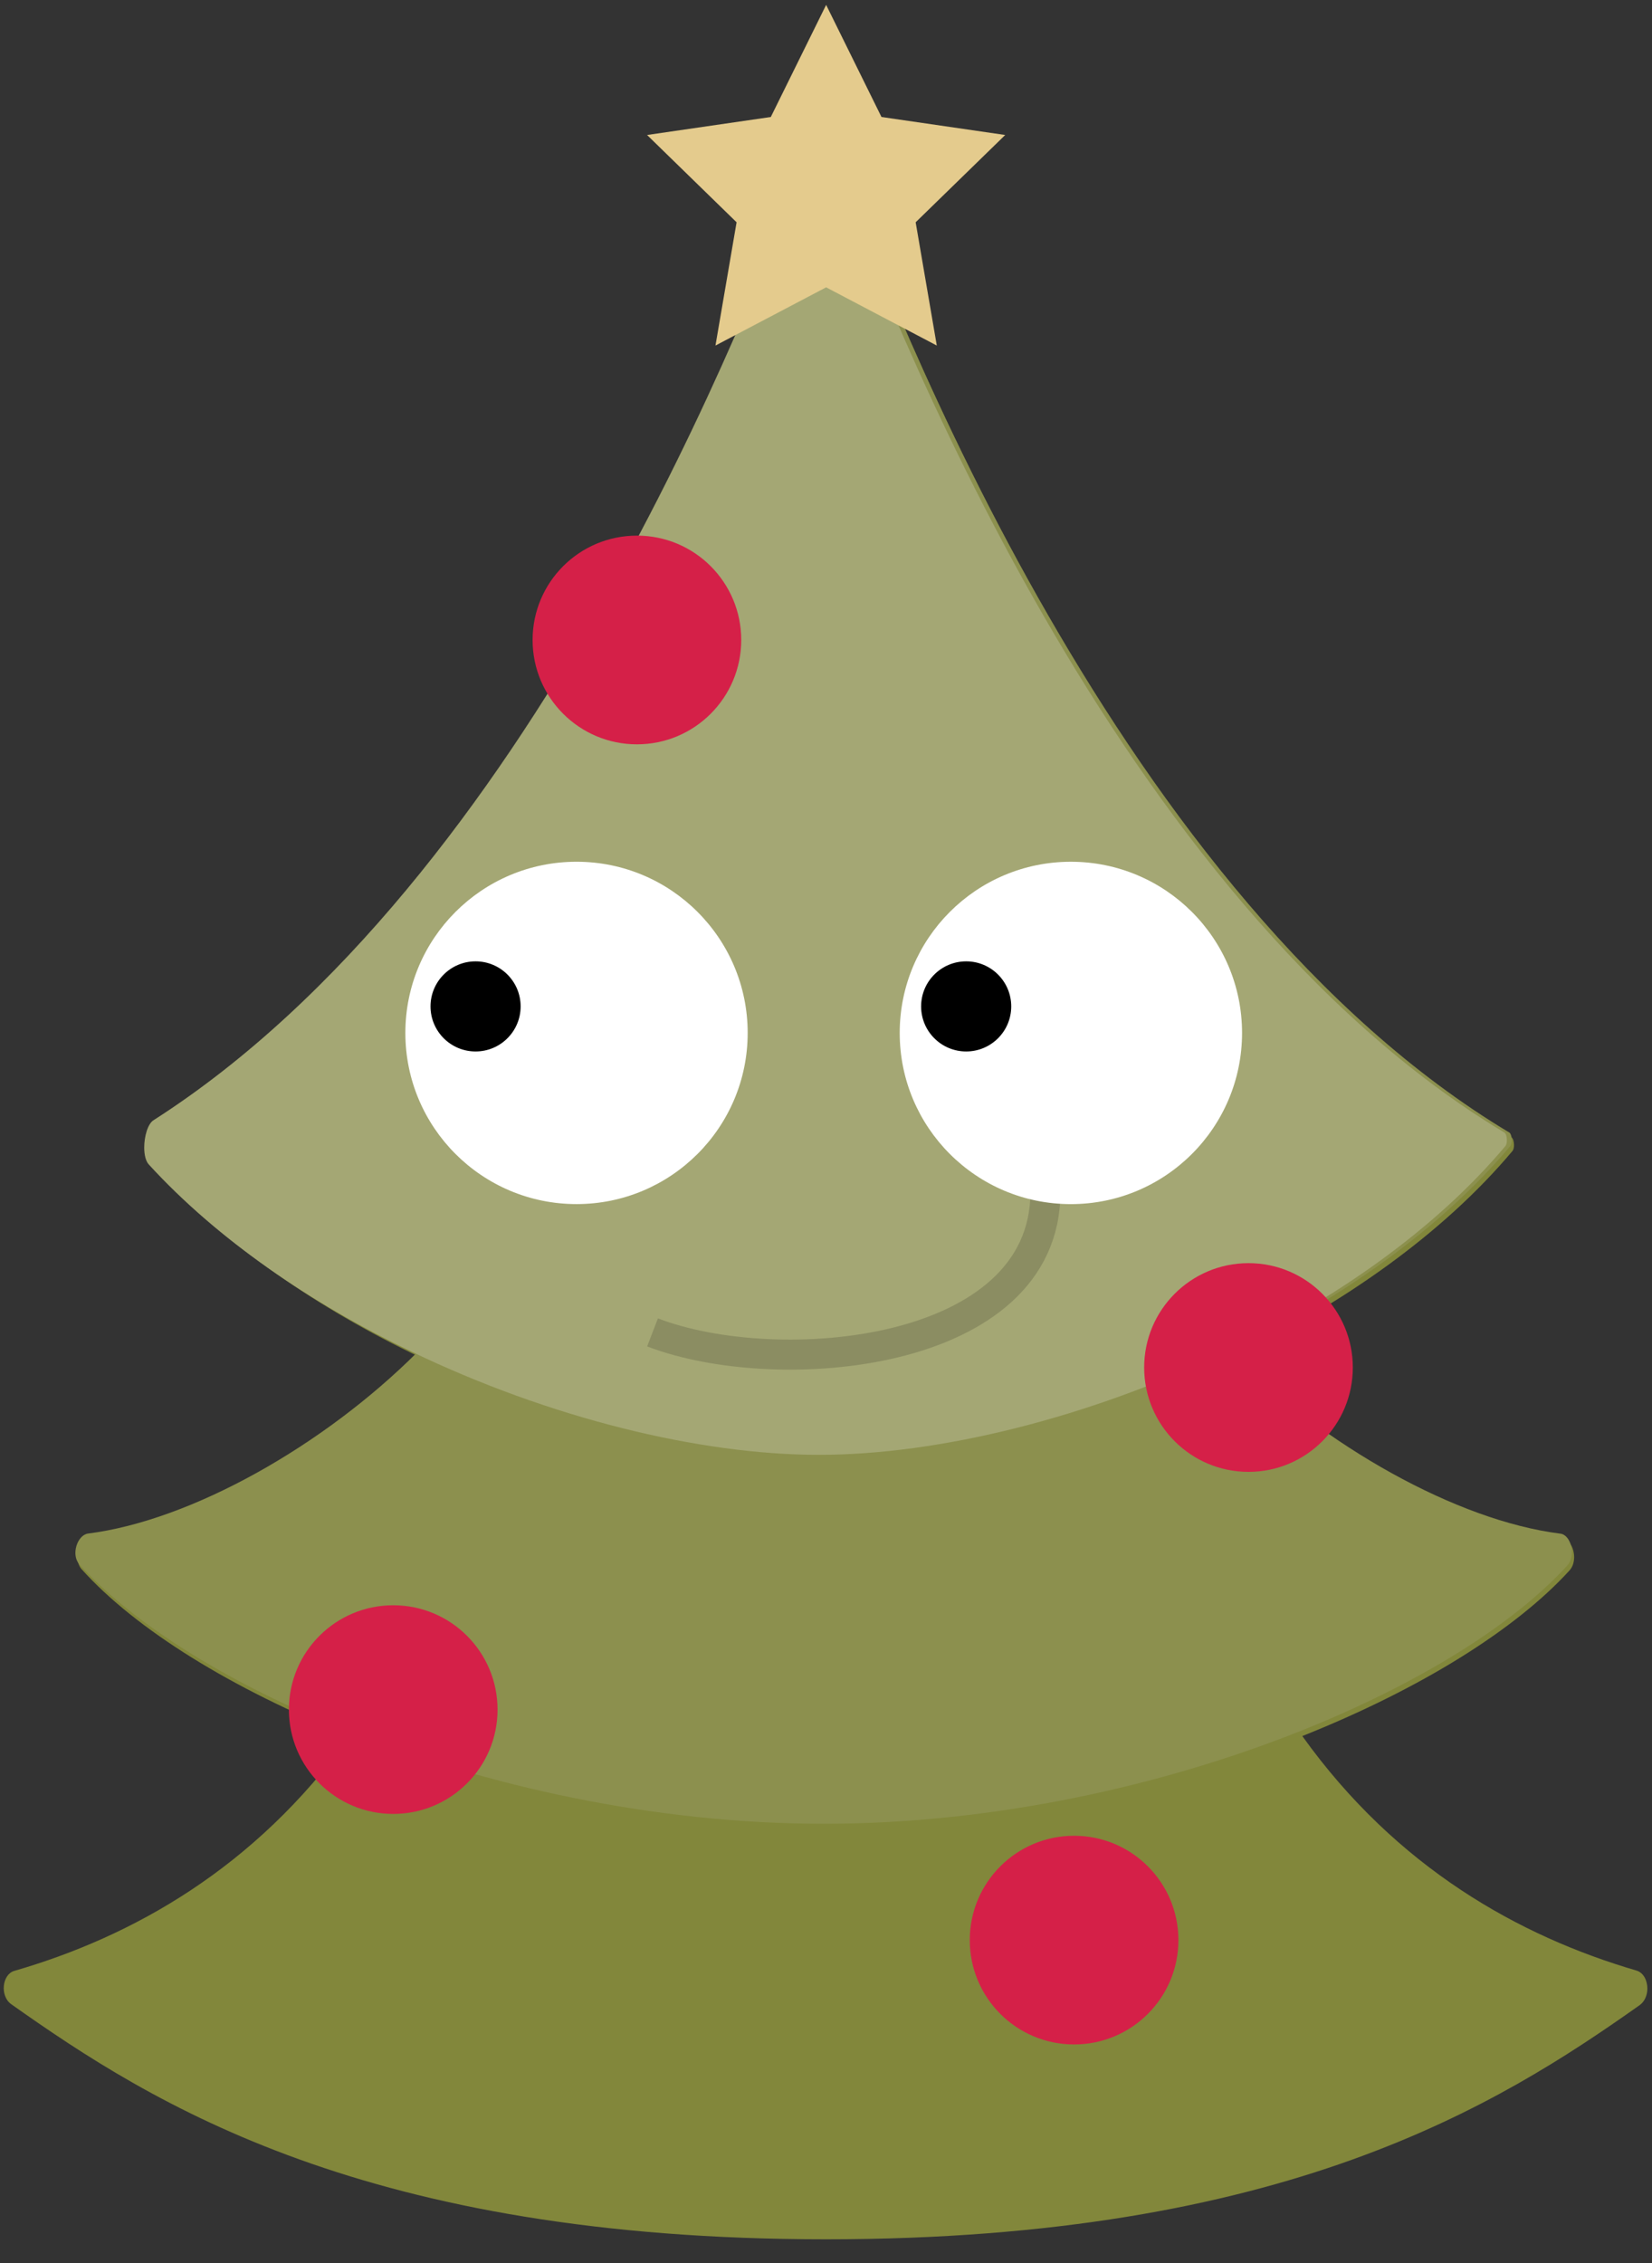 <?xml version="1.0" encoding="UTF-8" standalone="no"?>
<svg width="165px" height="226px" viewBox="0 0 165 226" version="1.1" xmlns="http://www.w3.org/2000/svg" xmlns:xlink="http://www.w3.org/1999/xlink" xmlns:sketch="http://www.bohemiancoding.com/sketch/ns">
    <rect x="0" y="0" width="165" height="226" fill="#333333" stroke="none"/>
    <!-- Generator: Sketch 3.2.1 (9977) - http://www.bohemiancoding.com/sketch -->
    <title>christmas-tree</title>
    <desc>Created with Sketch.</desc>
    <defs></defs>
    <g id="Page-1" stroke="none" stroke-width="1" fill="none" fill-rule="evenodd" sketch:type="MSPage">
        <g id="tree" sketch:type="MSLayerGroup" transform="translate(0, 14)">
            <path d="M164.537,184.603 C164.529,185.237 164.278,185.878 163.747,186.25 C149.602,196.246 128.317,209.617 82.507,209.617 C36.532,209.617 15.269,196.148 1.124,186.142 C-0.033,185.324 0.209,183.171 1.424,182.814 C13.204,179.408 25.477,172.558 34.921,159.398 L34.942,159.359 C23.101,154.652 13.521,148.67 8.147,142.698 C7.29,141.743 7.946,139.774 9.016,139.63 C19.35,138.317 32.568,130.851 41.915,121.511 C31.815,116.677 22.445,110.29 15.567,102.765 C14.757,101.876 15.113,98.945 16.04,98.355 C53.61,74.332 75.599,17.716 81.736,1.091 C81.884,0.691 82.198,0.488 82.51,0.486 C82.824,0.483 83.138,0.681 83.287,1.082 C89.53,17.977 112.174,76.318 150.97,99.582 C151.123,99.676 151.212,100.005 151.217,100.324 C151.22,100.564 151.176,100.798 151.076,100.922 C144.091,109.248 134.026,116.281 123.104,121.512 C132.473,130.871 145.731,138.348 156.083,139.641 C156.76,139.729 157.225,140.623 157.222,141.511 C157.221,141.99 157.082,142.467 156.769,142.815 C151.367,148.748 141.842,154.671 130.082,159.361 L130.1,159.4 C139.497,172.504 151.704,179.343 163.437,182.777 C164.154,182.982 164.547,183.787 164.537,184.603 L164.537,184.603 Z" id="Path" fill="#82873B" sketch:type="MSShapeGroup"></path>
            <path d="M155.861,139.153 C145.509,137.86 132.252,130.383 122.882,121.023 C133.804,115.794 143.868,108.761 150.854,100.435 C151.085,100.146 151.017,99.259 150.748,99.095 C111.952,75.831 89.309,17.49 83.065,0.595 C82.919,0.206 82.62,0.009 82.316,0 C81.994,-0.01 81.666,0.192 81.513,0.604 C75.375,17.227 53.387,73.842 15.817,97.868 C14.89,98.458 14.535,101.389 15.344,102.276 C22.222,109.803 31.592,116.19 41.692,121.022 C32.344,130.363 19.127,137.83 8.793,139.142 C7.723,139.287 7.066,141.253 7.924,142.21 C13.298,148.183 22.878,154.165 34.719,158.872 C48.526,164.36 65.408,168.124 82.283,168.124 L82.293,168.124 C99.167,168.124 116.052,164.36 129.86,158.872 C141.62,154.183 151.144,148.259 156.547,142.323 C157.443,141.334 156.902,139.287 155.861,139.153 L155.861,139.153 Z" id="Path" fill="#8C904E" sketch:type="MSShapeGroup"></path>
            <path d="M150.259,99.096 C111.463,75.832 88.82,17.491 82.576,0.596 C82.43,0.201 82.123,0.004 81.814,5.79746228e-05 C81.496,-0.004 81.175,0.199 81.024,0.605 C74.886,17.23 52.898,73.845 15.328,97.869 C14.755,98.234 14.4,99.495 14.404,100.614 C14.408,101.304 14.547,101.94 14.855,102.279 C21.733,109.803 31.103,116.19 41.203,121.024 C54.798,127.545 69.744,131.28 81.794,131.28 C93.855,131.28 108.8,127.546 122.394,121.024 C133.316,115.794 143.38,108.76 150.366,100.435 C150.597,100.147 150.529,99.26 150.259,99.096 L150.259,99.096 Z" id="Path" fill="#A4A774" sketch:type="MSShapeGroup"></path>
        </g>
        <g id="ornaments" sketch:type="MSLayerGroup" transform="translate(28, 53)" fill="#D52048">
            <path d="M21.695,117.722 C21.695,123.475 17.032,128.139 11.276,128.139 C5.521,128.139 0.855,123.475 0.855,117.722 C0.855,111.964 5.521,107.302 11.276,107.302 C17.032,107.302 21.695,111.964 21.695,117.722 L21.695,117.722 Z M35.616,0.487 C29.862,0.487 25.195,5.151 25.195,10.907 C25.195,16.665 29.862,21.329 35.616,21.329 C41.37,21.329 46.034,16.665 46.034,10.907 C46.034,5.151 41.37,0.487 35.616,0.487 L35.616,0.487 Z M79.279,130.32 C73.525,130.32 68.858,134.986 68.858,140.74 C68.858,146.496 73.525,151.16 79.279,151.16 C85.035,151.16 89.698,146.496 89.698,140.74 C89.698,134.986 85.035,130.32 79.279,130.32 L79.279,130.32 Z M96.7,73.139 C90.944,73.139 86.278,77.805 86.278,83.559 C86.278,89.315 90.944,93.981 96.7,93.981 C102.454,93.981 107.118,89.315 107.118,83.559 C107.118,77.805 102.454,73.139 96.7,73.139 L96.7,73.139 Z M24.701,186.479 L24.695,186.479 L24.695,186.486 L24.701,186.486 L24.701,186.479 L24.701,186.479 Z" id="Shape" sketch:type="MSShapeGroup"></path>
        </g>
        <g id="eyes" sketch:type="MSLayerGroup" transform="translate(148.5, 110.75) rotate(-90) translate(-148.5, -110.75) translate(123, 2.25)">
            <path d="M28.705,36.685 C28.705,53.215 1.949,55.485 -10.534,50.682" id="Path-15" stroke-opacity="0.154" stroke="#000000" stroke-width="3" sketch:type="MSShapeGroup" transform="translate(9.085, 44.793) rotate(-270) translate(-9.085, -44.793) "></path>
            <path d="M50.195,66.957 C50.195,76.395 42.542,84.055 33.099,84.055 C23.661,84.055 16.005,76.395 16.005,66.957 C16.005,57.516 23.661,49.862 33.099,49.862 C42.542,49.862 50.195,57.516 50.195,66.957 L50.195,66.957 Z M33.1,0.487 C23.664,0.487 16.008,8.141 16.008,17.583 C16.008,27.019 23.664,34.677 33.1,34.677 C42.54,34.677 50.196,27.019 50.196,17.583 C50.195,8.142 42.54,0.487 33.1,0.487 L33.1,0.487 Z M33.104,216.479 L33.098,216.479 L33.098,216.486 L33.104,216.486 L33.104,216.479 L33.104,216.479 Z" id="Shape" fill="#FFFFFF" sketch:type="MSShapeGroup"></path>
            <circle id="Oval-2" fill="#000000" sketch:type="MSShapeGroup" cx="35.75" cy="56.5" r="4.5"></circle>
            <circle id="Oval-2" fill="#000000" sketch:type="MSShapeGroup" cx="35.75" cy="7.5" r="4.5"></circle>
        </g>
        <g id="star" sketch:type="MSLayerGroup" transform="translate(64, 0)" fill="#E4CB8D">
            <path d="M18.514,0.487 L24.041,11.683 L36.4,13.48 L27.455,22.197 L29.566,34.506 L18.513,28.693 L7.46,34.506 L9.569,22.197 L0.628,13.48 L12.987,11.683 L18.514,0.487 L18.514,0.487 Z M18.518,216.479 L18.512,216.479 L18.512,216.486 L18.518,216.486 L18.518,216.479 L18.518,216.479 Z" id="Shape" sketch:type="MSShapeGroup"></path>
        </g>
    </g>
</svg>